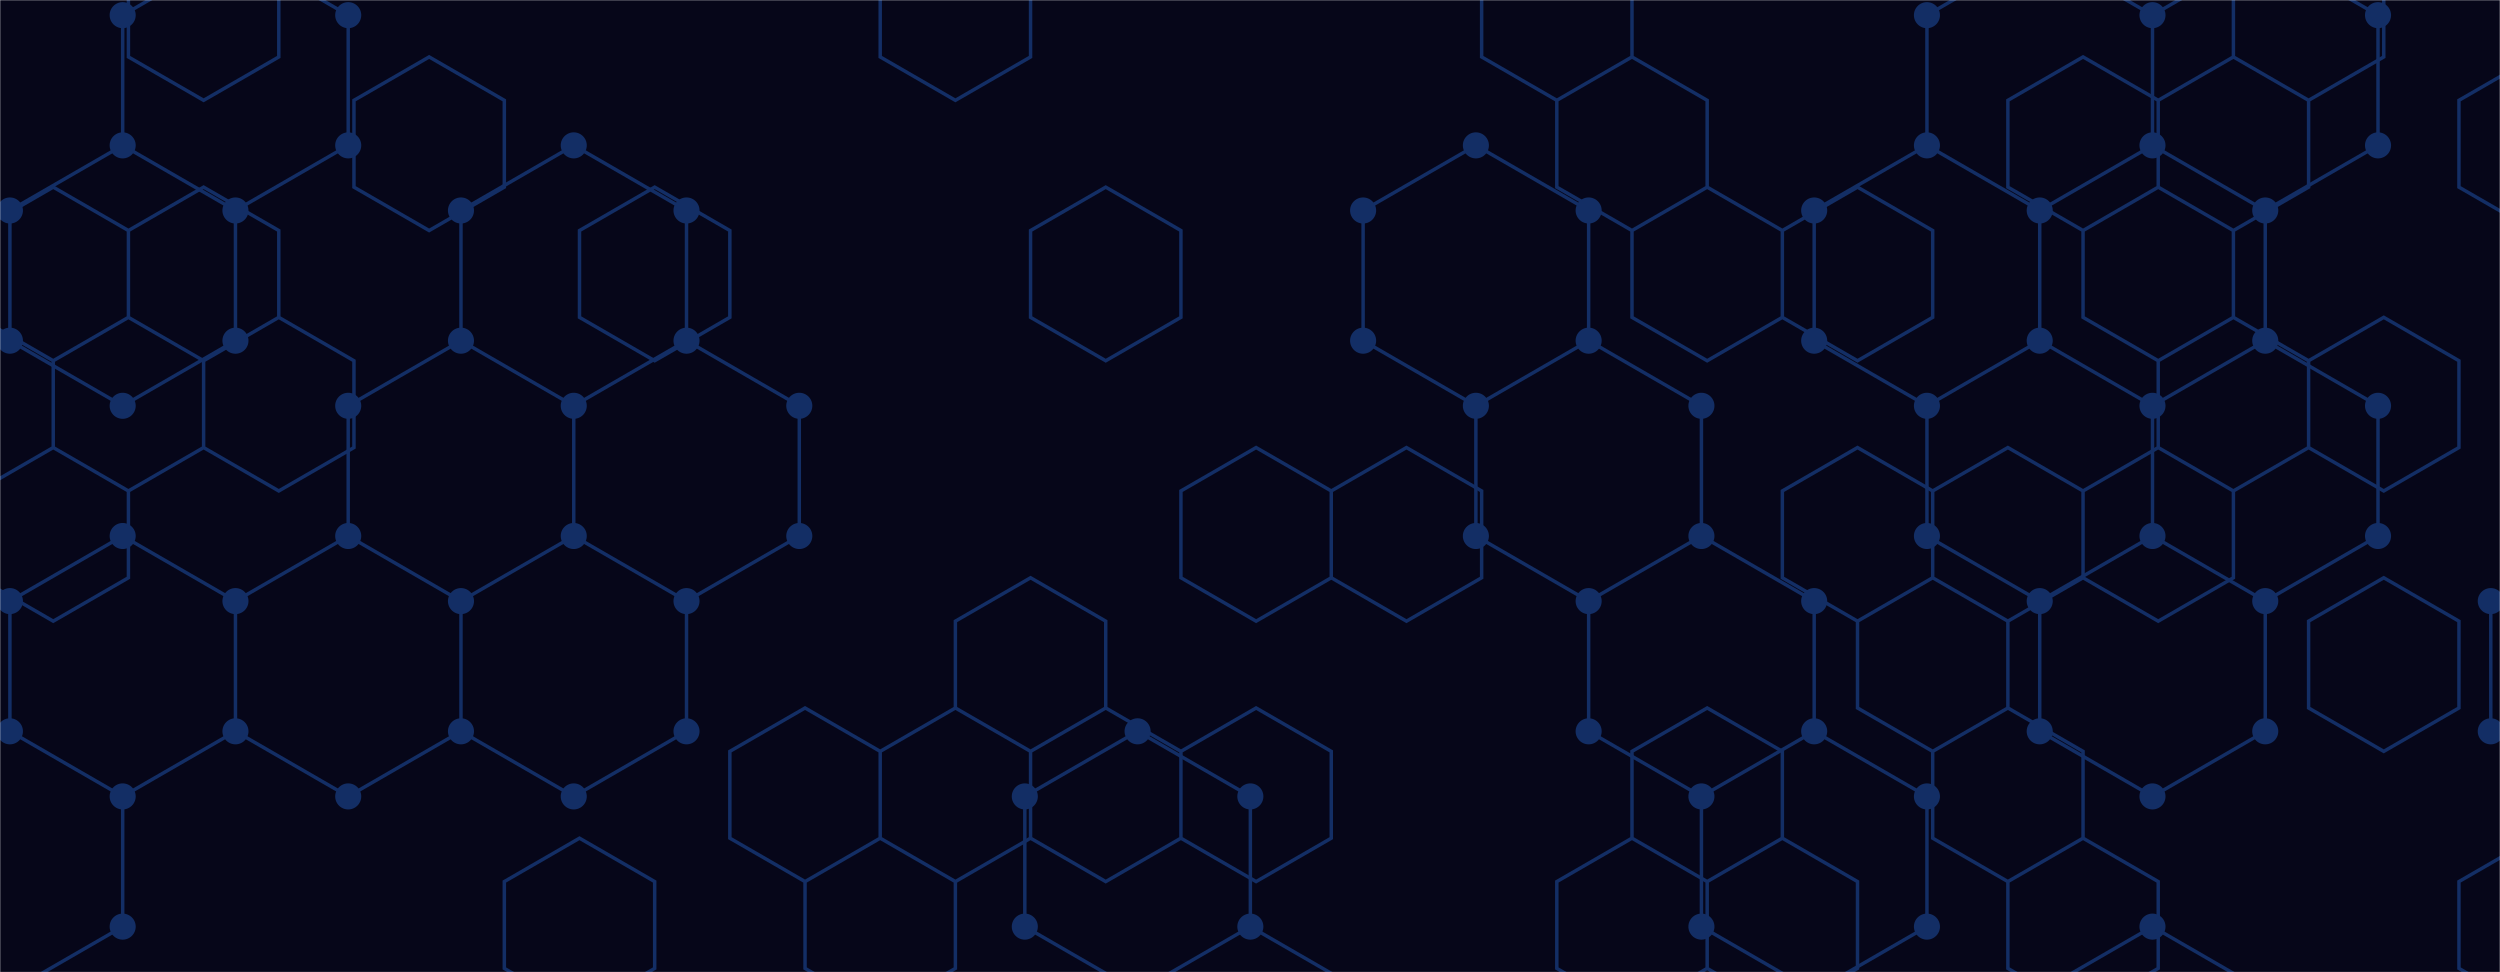 <svg xmlns="http://www.w3.org/2000/svg" version="1.1" xmlns:xlink="http://www.w3.org/1999/xlink" xmlns:svgjs="http://svgjs.com/svgjs" width="1440" height="560" preserveAspectRatio="none" viewBox="0 0 1440 560"><g mask="url(&quot;#SvgjsMask1012&quot;)" fill="none"><rect width="1440" height="560" x="0" y="0" fill="rgba(6, 6, 25, 1)"></rect><path d="M70.66 83.74L135.62 121.24L135.62 196.24L70.66 233.74L5.71 196.24L5.71 121.24zM70.66 308.74L135.62 346.24L135.62 421.24L70.66 458.74L5.71 421.24L5.71 346.24zM5.71 421.24L70.66 458.74L70.66 533.74L5.71 571.24L-59.24 533.74L-59.24 458.74zM135.62 -28.76L200.57 8.74L200.57 83.74L135.62 121.24L70.66 83.74L70.66 8.74zM200.57 308.74L265.52 346.24L265.52 421.24L200.57 458.74L135.62 421.24L135.62 346.24zM330.48 83.74L395.43 121.24L395.43 196.24L330.48 233.74L265.52 196.24L265.52 121.24zM265.52 196.24L330.48 233.74L330.48 308.74L265.52 346.24L200.57 308.74L200.57 233.74zM330.48 308.74L395.43 346.24L395.43 421.24L330.48 458.74L265.52 421.24L265.52 346.24zM395.43 196.24L460.39 233.74L460.39 308.74L395.43 346.24L330.48 308.74L330.48 233.74zM655.25 421.24L720.2 458.74L720.2 533.74L655.25 571.24L590.29 533.74L590.29 458.74zM720.2 533.74L785.16 571.24L785.16 646.24L720.2 683.74L655.25 646.24L655.25 571.24zM850.11 83.74L915.06 121.24L915.06 196.24L850.11 233.74L785.15 196.24L785.15 121.24zM915.06 196.24L980.02 233.74L980.02 308.74L915.06 346.24L850.11 308.74L850.11 233.74zM980.02 308.74L1044.97 346.24L1044.97 421.24L980.02 458.74L915.06 421.24L915.06 346.24zM1109.92 83.74L1174.88 121.24L1174.88 196.24L1109.92 233.74L1044.97 196.24L1044.97 121.24zM1044.97 421.24L1109.92 458.74L1109.92 533.74L1044.97 571.24L980.02 533.74L980.02 458.74zM1174.88 -28.76L1239.83 8.74L1239.83 83.74L1174.88 121.24L1109.92 83.74L1109.92 8.74zM1239.83 83.74L1304.78 121.24L1304.78 196.24L1239.83 233.74L1174.88 196.24L1174.88 121.24zM1174.88 196.24L1239.83 233.74L1239.83 308.74L1174.88 346.24L1109.92 308.74L1109.92 233.74zM1239.83 308.74L1304.78 346.24L1304.78 421.24L1239.83 458.74L1174.88 421.24L1174.88 346.24zM1239.83 533.74L1304.78 571.24L1304.78 646.24L1239.83 683.74L1174.88 646.24L1174.88 571.24zM1304.79 -28.76L1369.74 8.74L1369.74 83.74L1304.79 121.24L1239.83 83.74L1239.83 8.74zM1304.79 196.24L1369.74 233.74L1369.74 308.74L1304.79 346.24L1239.83 308.74L1239.83 233.74zM1499.65 308.74L1564.6 346.24L1564.6 421.24L1499.65 458.74L1434.69 421.24L1434.69 346.24zM1499.65 533.74L1564.6 571.24L1564.6 646.24L1499.65 683.74L1434.69 646.24L1434.69 571.24z" stroke="rgba(19, 46, 101, 1)" stroke-width="2"></path><path d="M63.16 83.74 a7.5 7.5 0 1 0 15 0 a7.5 7.5 0 1 0 -15 0zM128.12 121.24 a7.5 7.5 0 1 0 15 0 a7.5 7.5 0 1 0 -15 0zM128.12 196.24 a7.5 7.5 0 1 0 15 0 a7.5 7.5 0 1 0 -15 0zM63.16 233.74 a7.5 7.5 0 1 0 15 0 a7.5 7.5 0 1 0 -15 0zM-1.79 196.24 a7.5 7.5 0 1 0 15 0 a7.5 7.5 0 1 0 -15 0zM-1.79 121.24 a7.5 7.5 0 1 0 15 0 a7.5 7.5 0 1 0 -15 0zM63.16 308.74 a7.5 7.5 0 1 0 15 0 a7.5 7.5 0 1 0 -15 0zM128.12 346.24 a7.5 7.5 0 1 0 15 0 a7.5 7.5 0 1 0 -15 0zM128.12 421.24 a7.5 7.5 0 1 0 15 0 a7.5 7.5 0 1 0 -15 0zM63.16 458.74 a7.5 7.5 0 1 0 15 0 a7.5 7.5 0 1 0 -15 0zM-1.79 421.24 a7.5 7.5 0 1 0 15 0 a7.5 7.5 0 1 0 -15 0zM-1.79 346.24 a7.5 7.5 0 1 0 15 0 a7.5 7.5 0 1 0 -15 0zM63.16 533.74 a7.5 7.5 0 1 0 15 0 a7.5 7.5 0 1 0 -15 0zM-1.79 571.24 a7.5 7.5 0 1 0 15 0 a7.5 7.5 0 1 0 -15 0zM-66.74 533.74 a7.5 7.5 0 1 0 15 0 a7.5 7.5 0 1 0 -15 0zM-66.74 458.74 a7.5 7.5 0 1 0 15 0 a7.5 7.5 0 1 0 -15 0zM128.12 -28.76 a7.5 7.5 0 1 0 15 0 a7.5 7.5 0 1 0 -15 0zM193.07 8.74 a7.5 7.5 0 1 0 15 0 a7.5 7.5 0 1 0 -15 0zM193.07 83.74 a7.5 7.5 0 1 0 15 0 a7.5 7.5 0 1 0 -15 0zM63.16 8.74 a7.5 7.5 0 1 0 15 0 a7.5 7.5 0 1 0 -15 0zM193.07 308.74 a7.5 7.5 0 1 0 15 0 a7.5 7.5 0 1 0 -15 0zM258.02 346.24 a7.5 7.5 0 1 0 15 0 a7.5 7.5 0 1 0 -15 0zM258.02 421.24 a7.5 7.5 0 1 0 15 0 a7.5 7.5 0 1 0 -15 0zM193.07 458.74 a7.5 7.5 0 1 0 15 0 a7.5 7.5 0 1 0 -15 0zM322.98 83.74 a7.5 7.5 0 1 0 15 0 a7.5 7.5 0 1 0 -15 0zM387.93 121.24 a7.5 7.5 0 1 0 15 0 a7.5 7.5 0 1 0 -15 0zM387.93 196.24 a7.5 7.5 0 1 0 15 0 a7.5 7.5 0 1 0 -15 0zM322.98 233.74 a7.5 7.5 0 1 0 15 0 a7.5 7.5 0 1 0 -15 0zM258.02 196.24 a7.5 7.5 0 1 0 15 0 a7.5 7.5 0 1 0 -15 0zM258.02 121.24 a7.5 7.5 0 1 0 15 0 a7.5 7.5 0 1 0 -15 0zM322.98 308.74 a7.5 7.5 0 1 0 15 0 a7.5 7.5 0 1 0 -15 0zM193.07 233.74 a7.5 7.5 0 1 0 15 0 a7.5 7.5 0 1 0 -15 0zM387.93 346.24 a7.5 7.5 0 1 0 15 0 a7.5 7.5 0 1 0 -15 0zM387.93 421.24 a7.5 7.5 0 1 0 15 0 a7.5 7.5 0 1 0 -15 0zM322.98 458.74 a7.5 7.5 0 1 0 15 0 a7.5 7.5 0 1 0 -15 0zM452.89 233.74 a7.5 7.5 0 1 0 15 0 a7.5 7.5 0 1 0 -15 0zM452.89 308.74 a7.5 7.5 0 1 0 15 0 a7.5 7.5 0 1 0 -15 0zM647.75 421.24 a7.5 7.5 0 1 0 15 0 a7.5 7.5 0 1 0 -15 0zM712.7 458.74 a7.5 7.5 0 1 0 15 0 a7.5 7.5 0 1 0 -15 0zM712.7 533.74 a7.5 7.5 0 1 0 15 0 a7.5 7.5 0 1 0 -15 0zM647.75 571.24 a7.5 7.5 0 1 0 15 0 a7.5 7.5 0 1 0 -15 0zM582.79 533.74 a7.5 7.5 0 1 0 15 0 a7.5 7.5 0 1 0 -15 0zM582.79 458.74 a7.5 7.5 0 1 0 15 0 a7.5 7.5 0 1 0 -15 0zM777.66 571.24 a7.5 7.5 0 1 0 15 0 a7.5 7.5 0 1 0 -15 0zM777.66 646.24 a7.5 7.5 0 1 0 15 0 a7.5 7.5 0 1 0 -15 0zM712.7 683.74 a7.5 7.5 0 1 0 15 0 a7.5 7.5 0 1 0 -15 0zM647.75 646.24 a7.5 7.5 0 1 0 15 0 a7.5 7.5 0 1 0 -15 0zM842.61 83.74 a7.5 7.5 0 1 0 15 0 a7.5 7.5 0 1 0 -15 0zM907.56 121.24 a7.5 7.5 0 1 0 15 0 a7.5 7.5 0 1 0 -15 0zM907.56 196.24 a7.5 7.5 0 1 0 15 0 a7.5 7.5 0 1 0 -15 0zM842.61 233.74 a7.5 7.5 0 1 0 15 0 a7.5 7.5 0 1 0 -15 0zM777.65 196.24 a7.5 7.5 0 1 0 15 0 a7.5 7.5 0 1 0 -15 0zM777.65 121.24 a7.5 7.5 0 1 0 15 0 a7.5 7.5 0 1 0 -15 0zM972.52 233.74 a7.5 7.5 0 1 0 15 0 a7.5 7.5 0 1 0 -15 0zM972.52 308.74 a7.5 7.5 0 1 0 15 0 a7.5 7.5 0 1 0 -15 0zM907.56 346.24 a7.5 7.5 0 1 0 15 0 a7.5 7.5 0 1 0 -15 0zM842.61 308.74 a7.5 7.5 0 1 0 15 0 a7.5 7.5 0 1 0 -15 0zM1037.47 346.24 a7.5 7.5 0 1 0 15 0 a7.5 7.5 0 1 0 -15 0zM1037.47 421.24 a7.5 7.5 0 1 0 15 0 a7.5 7.5 0 1 0 -15 0zM972.52 458.74 a7.5 7.5 0 1 0 15 0 a7.5 7.5 0 1 0 -15 0zM907.56 421.24 a7.5 7.5 0 1 0 15 0 a7.5 7.5 0 1 0 -15 0zM1102.42 83.74 a7.5 7.5 0 1 0 15 0 a7.5 7.5 0 1 0 -15 0zM1167.38 121.24 a7.5 7.5 0 1 0 15 0 a7.5 7.5 0 1 0 -15 0zM1167.38 196.24 a7.5 7.5 0 1 0 15 0 a7.5 7.5 0 1 0 -15 0zM1102.42 233.74 a7.5 7.5 0 1 0 15 0 a7.5 7.5 0 1 0 -15 0zM1037.47 196.24 a7.5 7.5 0 1 0 15 0 a7.5 7.5 0 1 0 -15 0zM1037.47 121.24 a7.5 7.5 0 1 0 15 0 a7.5 7.5 0 1 0 -15 0zM1102.42 458.74 a7.5 7.5 0 1 0 15 0 a7.5 7.5 0 1 0 -15 0zM1102.42 533.74 a7.5 7.5 0 1 0 15 0 a7.5 7.5 0 1 0 -15 0zM1037.47 571.24 a7.5 7.5 0 1 0 15 0 a7.5 7.5 0 1 0 -15 0zM972.52 533.74 a7.5 7.5 0 1 0 15 0 a7.5 7.5 0 1 0 -15 0zM1167.38 -28.76 a7.5 7.5 0 1 0 15 0 a7.5 7.5 0 1 0 -15 0zM1232.33 8.74 a7.5 7.5 0 1 0 15 0 a7.5 7.5 0 1 0 -15 0zM1232.33 83.74 a7.5 7.5 0 1 0 15 0 a7.5 7.5 0 1 0 -15 0zM1102.42 8.74 a7.5 7.5 0 1 0 15 0 a7.5 7.5 0 1 0 -15 0zM1297.28 121.24 a7.5 7.5 0 1 0 15 0 a7.5 7.5 0 1 0 -15 0zM1297.28 196.24 a7.5 7.5 0 1 0 15 0 a7.5 7.5 0 1 0 -15 0zM1232.33 233.74 a7.5 7.5 0 1 0 15 0 a7.5 7.5 0 1 0 -15 0zM1232.33 308.74 a7.5 7.5 0 1 0 15 0 a7.5 7.5 0 1 0 -15 0zM1167.38 346.24 a7.5 7.5 0 1 0 15 0 a7.5 7.5 0 1 0 -15 0zM1102.42 308.74 a7.5 7.5 0 1 0 15 0 a7.5 7.5 0 1 0 -15 0zM1297.28 346.24 a7.5 7.5 0 1 0 15 0 a7.5 7.5 0 1 0 -15 0zM1297.28 421.24 a7.5 7.5 0 1 0 15 0 a7.5 7.5 0 1 0 -15 0zM1232.33 458.74 a7.5 7.5 0 1 0 15 0 a7.5 7.5 0 1 0 -15 0zM1167.38 421.24 a7.5 7.5 0 1 0 15 0 a7.5 7.5 0 1 0 -15 0zM1232.33 533.74 a7.5 7.5 0 1 0 15 0 a7.5 7.5 0 1 0 -15 0zM1297.28 571.24 a7.5 7.5 0 1 0 15 0 a7.5 7.5 0 1 0 -15 0zM1297.28 646.24 a7.5 7.5 0 1 0 15 0 a7.5 7.5 0 1 0 -15 0zM1232.33 683.74 a7.5 7.5 0 1 0 15 0 a7.5 7.5 0 1 0 -15 0zM1167.38 646.24 a7.5 7.5 0 1 0 15 0 a7.5 7.5 0 1 0 -15 0zM1167.38 571.24 a7.5 7.5 0 1 0 15 0 a7.5 7.5 0 1 0 -15 0zM1297.29 -28.76 a7.5 7.5 0 1 0 15 0 a7.5 7.5 0 1 0 -15 0zM1362.24 8.74 a7.5 7.5 0 1 0 15 0 a7.5 7.5 0 1 0 -15 0zM1362.24 83.74 a7.5 7.5 0 1 0 15 0 a7.5 7.5 0 1 0 -15 0zM1297.29 121.24 a7.5 7.5 0 1 0 15 0 a7.5 7.5 0 1 0 -15 0zM1297.29 196.24 a7.5 7.5 0 1 0 15 0 a7.5 7.5 0 1 0 -15 0zM1362.24 233.74 a7.5 7.5 0 1 0 15 0 a7.5 7.5 0 1 0 -15 0zM1362.24 308.74 a7.5 7.5 0 1 0 15 0 a7.5 7.5 0 1 0 -15 0zM1297.29 346.24 a7.5 7.5 0 1 0 15 0 a7.5 7.5 0 1 0 -15 0zM1492.15 308.74 a7.5 7.5 0 1 0 15 0 a7.5 7.5 0 1 0 -15 0zM1557.1 346.24 a7.5 7.5 0 1 0 15 0 a7.5 7.5 0 1 0 -15 0zM1557.1 421.24 a7.5 7.5 0 1 0 15 0 a7.5 7.5 0 1 0 -15 0zM1492.15 458.74 a7.5 7.5 0 1 0 15 0 a7.5 7.5 0 1 0 -15 0zM1427.19 421.24 a7.5 7.5 0 1 0 15 0 a7.5 7.5 0 1 0 -15 0zM1427.19 346.24 a7.5 7.5 0 1 0 15 0 a7.5 7.5 0 1 0 -15 0zM1492.15 533.74 a7.5 7.5 0 1 0 15 0 a7.5 7.5 0 1 0 -15 0zM1557.1 571.24 a7.5 7.5 0 1 0 15 0 a7.5 7.5 0 1 0 -15 0zM1557.1 646.24 a7.5 7.5 0 1 0 15 0 a7.5 7.5 0 1 0 -15 0zM1492.15 683.74 a7.5 7.5 0 1 0 15 0 a7.5 7.5 0 1 0 -15 0zM1427.19 646.24 a7.5 7.5 0 1 0 15 0 a7.5 7.5 0 1 0 -15 0zM1427.19 571.24 a7.5 7.5 0 1 0 15 0 a7.5 7.5 0 1 0 -15 0z" fill="rgba(19, 46, 101, 1)"></path><path d="M30.67 107.79L73.97 132.79L73.97 182.79L30.67 207.79L-12.63 182.79L-12.63 132.79zM73.97 182.79L117.28 207.79L117.28 257.79L73.97 282.79L30.67 257.79L30.67 207.79zM30.67 257.79L73.97 282.79L73.97 332.79L30.67 357.79L-12.63 332.79L-12.63 282.79zM117.28 -42.21L160.58 -17.21L160.58 32.79L117.28 57.79L73.97 32.79L73.97 -17.21zM117.28 107.79L160.58 132.79L160.58 182.79L117.28 207.79L73.97 182.79L73.97 132.79zM160.58 182.79L203.88 207.79L203.88 257.79L160.58 282.79L117.28 257.79L117.28 207.79zM247.18 32.79L290.49 57.79L290.49 107.79L247.18 132.79L203.88 107.79L203.88 57.79zM333.79 482.79L377.09 507.79L377.09 557.79L333.79 582.79L290.49 557.79L290.49 507.79zM377.09 107.79L420.39 132.79L420.39 182.79L377.09 207.79L333.79 182.79L333.79 132.79zM463.7 407.79L507 432.79L507 482.79L463.7 507.79L420.39 482.79L420.39 432.79zM507 482.79L550.3 507.79L550.3 557.79L507 582.79L463.7 557.79L463.7 507.79zM550.3 -42.21L593.6 -17.21L593.6 32.79L550.3 57.79L507 32.79L507 -17.21zM593.6 332.79L636.9 357.79L636.9 407.79L593.6 432.79L550.3 407.79L550.3 357.79zM550.3 407.79L593.6 432.79L593.6 482.79L550.3 507.79L507 482.79L507 432.79zM636.9 107.79L680.21 132.79L680.21 182.79L636.9 207.79L593.6 182.79L593.6 132.79zM636.9 407.79L680.21 432.79L680.21 482.79L636.9 507.79L593.6 482.79L593.6 432.79zM723.51 257.79L766.81 282.79L766.81 332.79L723.51 357.79L680.21 332.79L680.21 282.79zM723.51 407.79L766.81 432.79L766.81 482.79L723.51 507.79L680.21 482.79L680.21 432.79zM810.12 257.79L853.42 282.79L853.42 332.79L810.12 357.79L766.81 332.79L766.81 282.79zM896.72 -42.21L940.02 -17.21L940.02 32.79L896.72 57.79L853.42 32.79L853.42 -17.21zM940.02 32.79L983.33 57.79L983.33 107.79L940.02 132.79L896.72 107.79L896.72 57.79zM940.02 482.79L983.33 507.79L983.33 557.79L940.02 582.79L896.72 557.79L896.72 507.79zM983.33 107.79L1026.63 132.79L1026.63 182.79L983.33 207.79L940.02 182.79L940.02 132.79zM983.33 407.79L1026.63 432.79L1026.63 482.79L983.33 507.79L940.02 482.79L940.02 432.79zM1026.63 482.79L1069.93 507.79L1069.93 557.79L1026.63 582.79L983.33 557.79L983.33 507.79zM1069.93 107.79L1113.23 132.79L1113.23 182.79L1069.93 207.79L1026.63 182.79L1026.63 132.79zM1069.93 257.79L1113.23 282.79L1113.23 332.79L1069.93 357.79L1026.63 332.79L1026.63 282.79zM1113.23 332.79L1156.54 357.79L1156.54 407.79L1113.23 432.79L1069.93 407.79L1069.93 357.79zM1199.84 32.79L1243.14 57.79L1243.14 107.79L1199.84 132.79L1156.54 107.79L1156.54 57.79zM1156.54 257.79L1199.84 282.79L1199.84 332.79L1156.54 357.79L1113.23 332.79L1113.23 282.79zM1156.54 407.79L1199.84 432.79L1199.84 482.79L1156.54 507.79L1113.23 482.79L1113.23 432.79zM1199.84 482.79L1243.14 507.79L1243.14 557.79L1199.84 582.79L1156.54 557.79L1156.54 507.79zM1286.44 32.79L1329.75 57.79L1329.75 107.79L1286.44 132.79L1243.14 107.79L1243.14 57.79zM1243.14 107.79L1286.44 132.79L1286.44 182.79L1243.14 207.79L1199.84 182.79L1199.84 132.79zM1286.44 182.79L1329.75 207.79L1329.75 257.79L1286.44 282.79L1243.14 257.79L1243.14 207.79zM1243.14 257.79L1286.44 282.79L1286.44 332.79L1243.14 357.79L1199.84 332.79L1199.84 282.79zM1329.75 -42.21L1373.05 -17.21L1373.05 32.79L1329.75 57.79L1286.44 32.79L1286.44 -17.21zM1373.05 182.79L1416.35 207.79L1416.35 257.79L1373.05 282.79L1329.75 257.79L1329.75 207.79zM1373.05 332.79L1416.35 357.79L1416.35 407.79L1373.05 432.79L1329.75 407.79L1329.75 357.79zM1459.65 32.79L1502.96 57.79L1502.96 107.79L1459.65 132.79L1416.35 107.79L1416.35 57.79zM1459.65 482.79L1502.96 507.79L1502.96 557.79L1459.65 582.79L1416.35 557.79L1416.35 507.79z" stroke="rgba(19, 46, 101, 1)" stroke-width="2"></path></g><defs><mask id="SvgjsMask1012"><rect width="1440" height="560" fill="#ffffff"></rect></mask></defs></svg>